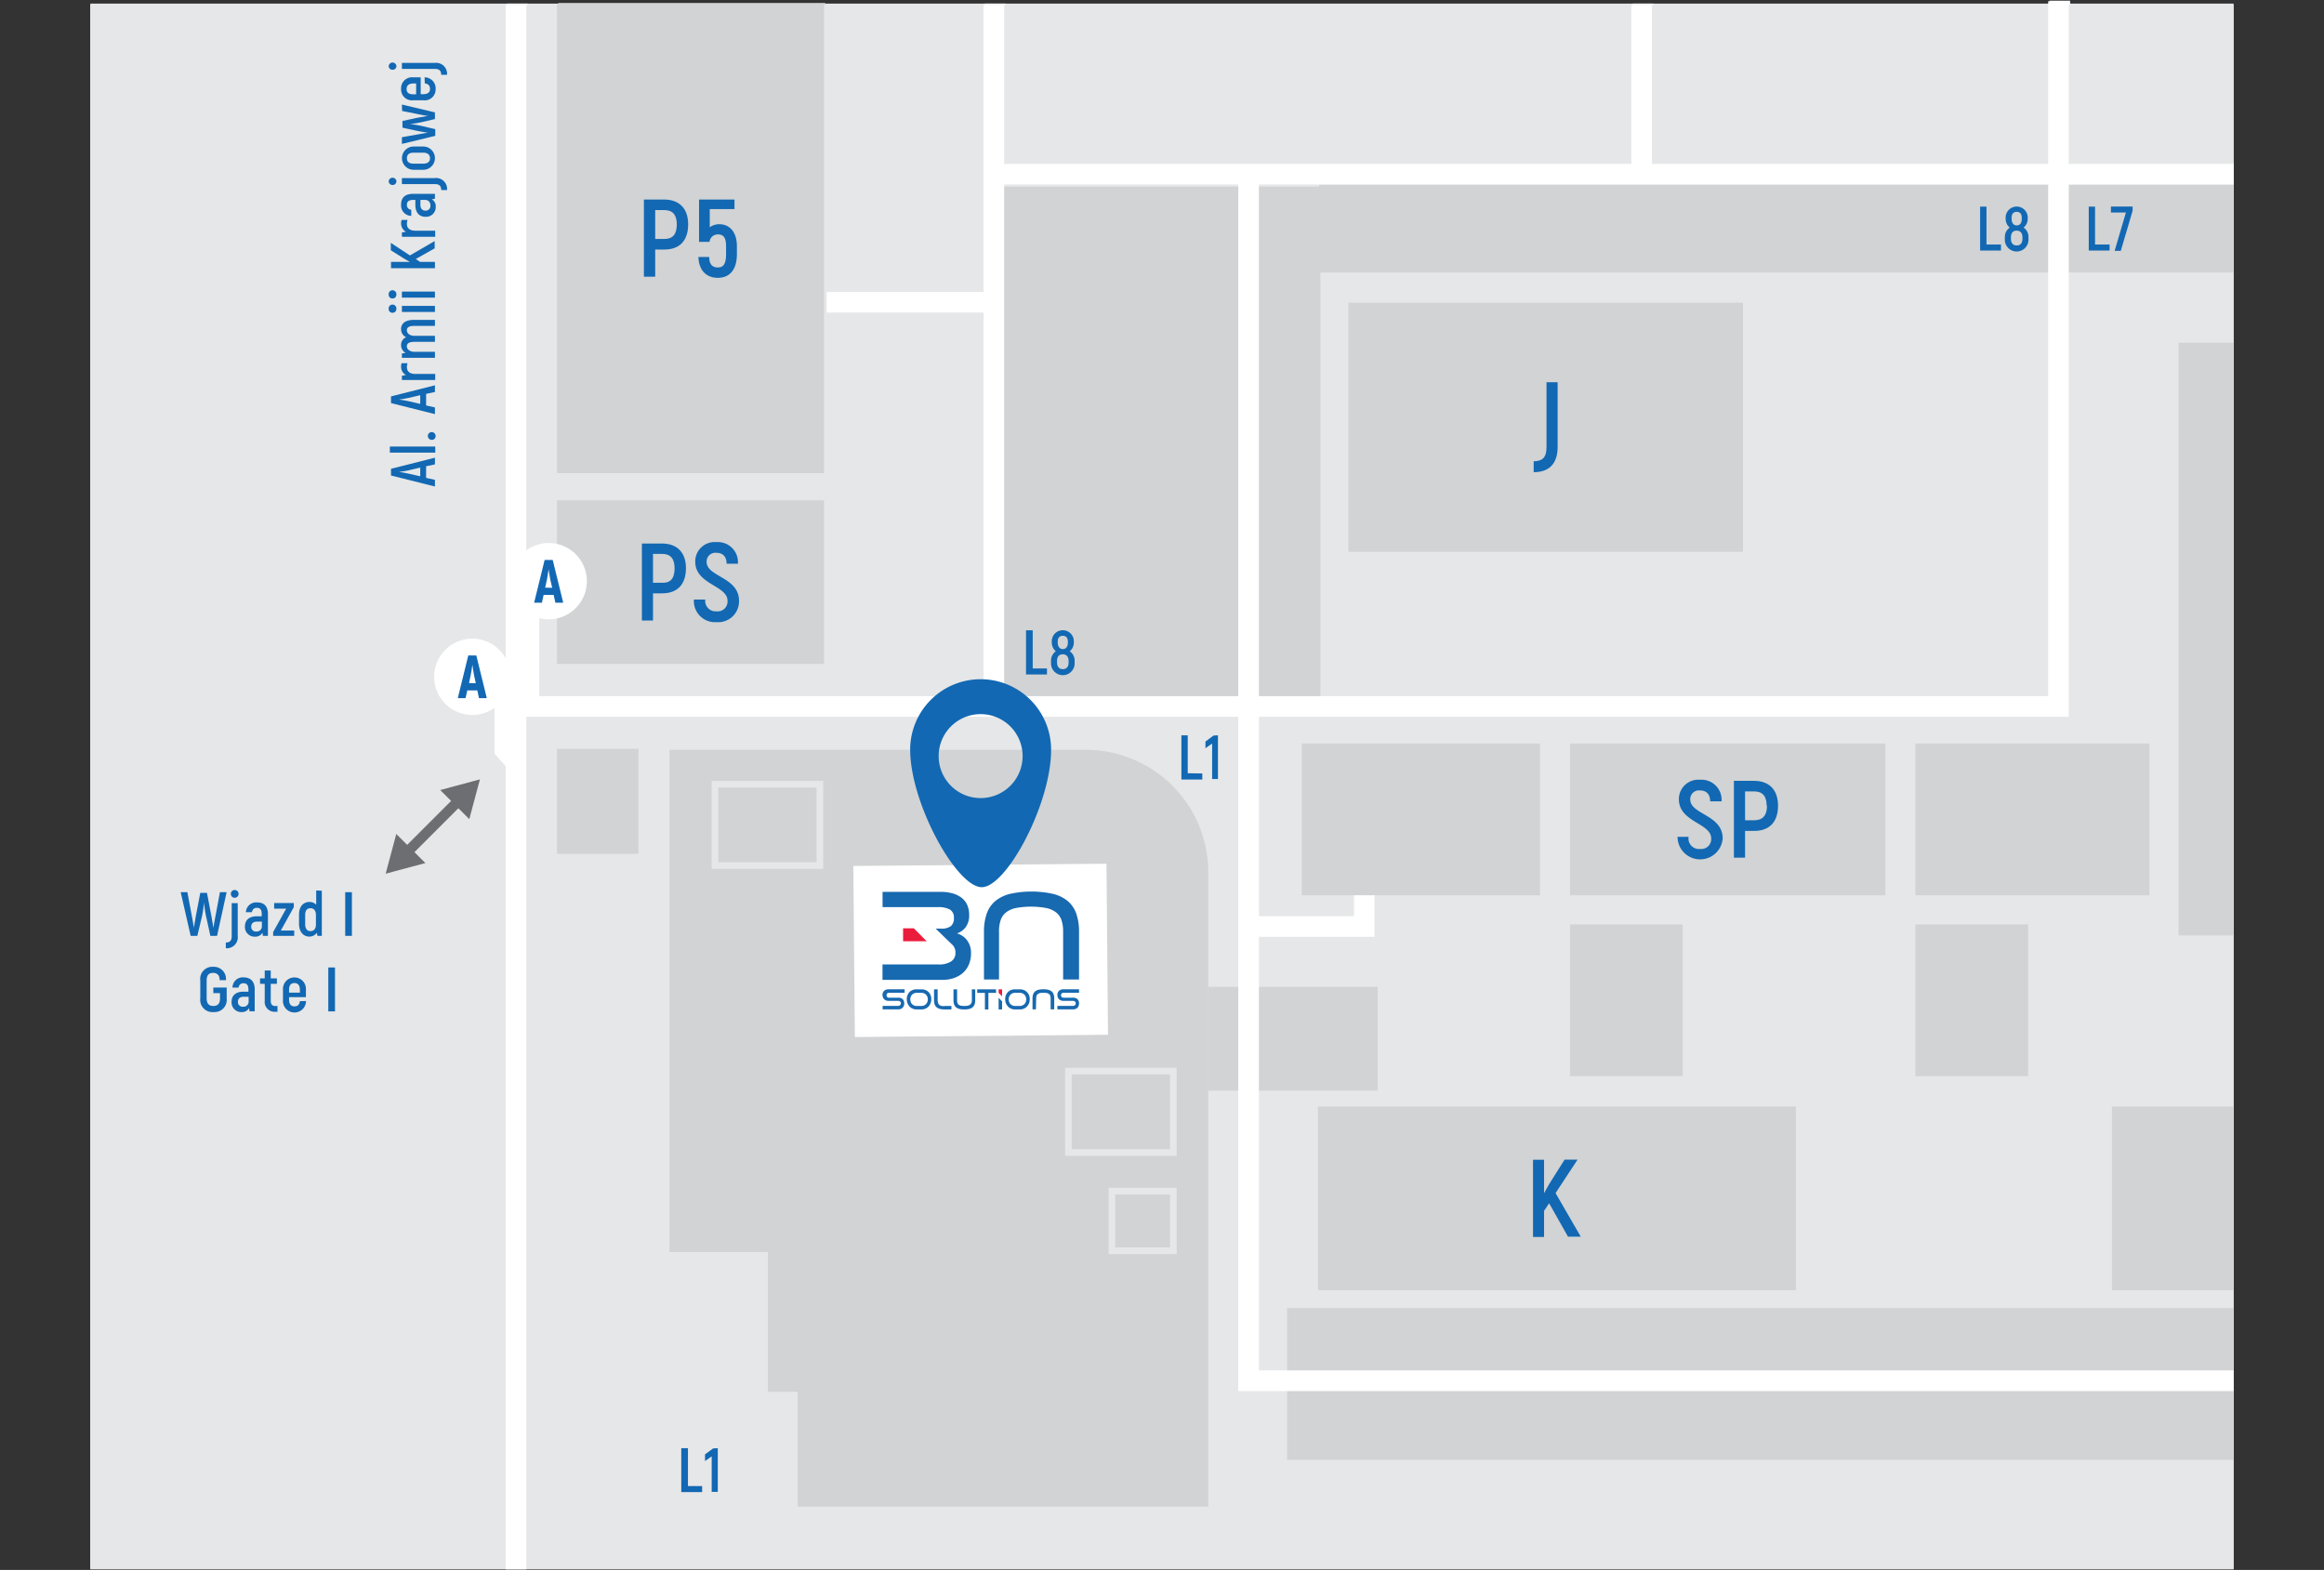 <svg id="Layer_7" data-name="Layer 7" xmlns="http://www.w3.org/2000/svg" xmlns:xlink="http://www.w3.org/1999/xlink" viewBox="0 0 347.64 234.86" preserveAspectRatio="xMidYMid meet"><rect x="0" y="0" width="347.64" height="234.86" fill="#333333" stroke="none"/><defs><style>.cls-1,.cls-7{fill:none;}.cls-2{clip-path:url(#clip-path);}.cls-3{fill:#e6e7e8;}.cls-4{fill:#d1d3d4;}.cls-5{fill:#fff;}.cls-6{fill:#1268b3;}.cls-7{stroke:#e6e7e8;stroke-miterlimit:10;}.cls-8{clip-path:url(#clip-path-2);}.cls-9{fill:#1769b0;}.cls-10{fill:#ea1c3c;}.cls-11{fill:#6d6e71;}</style><clipPath id="clip-path" transform="translate(13.32)"><rect class="cls-1" x="0.19" y="0.1" width="320.61" height="234.67"/></clipPath><clipPath id="clip-path-2" transform="translate(13.32)"><rect class="cls-1" x="118.65" y="133.37" width="29.44" height="17.64"/></clipPath></defs><g class="cls-2"><rect class="cls-3" x="0.19" y="0.54" width="346.07" height="234.13"/><rect class="cls-4" x="114.88" y="111.83" width="12.18" height="15.7"/><rect class="cls-4" x="148.33" y="27.73" width="49.38" height="77.34"/><rect class="cls-4" x="83.51" y="0.45" width="39.94" height="70.14"/><rect class="cls-4" x="83.51" y="74.66" width="39.94" height="24.46"/><rect class="cls-4" x="197.52" y="27.43" width="148.74" height="13.13"/><rect class="cls-4" x="201.89" y="45.09" width="59.03" height="37.26"/><rect class="cls-4" x="194.92" y="111.04" width="35.64" height="22.7"/><rect class="cls-4" x="197.35" y="165.34" width="71.48" height="27.48"/><rect class="cls-4" x="316.12" y="165.34" width="30.15" height="27.48"/><rect class="cls-4" x="180.96" y="147.44" width="25.31" height="15.52"/><rect class="cls-4" x="235.04" y="111.04" width="47.17" height="22.7"/><rect class="cls-4" x="286.72" y="111.04" width="35.01" height="22.7"/><rect class="cls-4" x="326.08" y="51.07" width="20.18" height="88.67"/><rect class="cls-4" x="235.04" y="138.09" width="16.86" height="22.7"/><rect class="cls-4" x="286.72" y="138.09" width="16.86" height="22.7"/><rect class="cls-4" x="129.32" y="111.98" width="51.64" height="113.21"/><polygon class="cls-5" points="205.81 139.95 186.08 139.95 186.08 136.86 202.73 136.86 202.73 133.74 205.81 133.74 205.81 139.95"/><rect class="cls-5" x="75.84" y="0.54" width="3.08" height="234.13"/><polygon class="cls-5" points="309.66 107.04 77.39 107.04 77.39 103.95 306.57 103.95 306.57 0 309.66 0 309.66 107.04"/><rect class="cls-5" x="147.32" y="0.54" width="3.08" height="104.95"/><rect class="cls-5" x="123.85" y="43.49" width="24.47" height="3.08"/><rect class="cls-5" x="148.33" y="24.33" width="197.37" height="3.08"/><rect class="cls-5" x="244.23" y="0.54" width="3.08" height="25.52"/><polygon class="cls-5" points="347.64 207.9 185.43 207.9 185.43 25.87 188.51 25.87 188.51 204.82 347.64 204.82 347.64 207.9"/><path class="cls-6" d="M141.81,122.85a10.54,10.54,0,0,0-10.54,10.54c0,8.1,6.79,20.57,10.54,20.57s10.54-12.47,10.54-20.57A10.53,10.53,0,0,0,141.81,122.85Zm0,17.78a6.28,6.28,0,1,1,6.28-6.28A6.28,6.28,0,0,1,141.81,140.63Z" transform="translate(13.32)"/><path class="cls-6" d="M143.48,99.76v.91h-3.12V94.1h.94v5.66Z" transform="translate(13.32)"/><path class="cls-6" d="M147.62,98.69v.22a1.77,1.77,0,1,1-3.53,0v-.22a1.67,1.67,0,0,1,.73-1.45,1.71,1.71,0,0,1-.61-1.35v-.15a1.65,1.65,0,1,1,3.3,0v.15a1.73,1.73,0,0,1-.62,1.35A1.65,1.65,0,0,1,147.62,98.69Zm-.9,0c0-.64-.32-1-.86-1s-.87.34-.87,1v.22c0,.64.32,1,.87,1s.86-.33.86-1Zm-1.62-2.78c0,.62.28,1,.76,1s.76-.33.76-1v-.14c0-.59-.29-.89-.76-.89s-.76.3-.76.89Z" transform="translate(13.32)"/><path class="cls-6" d="M286.17,36.38v.9H283V30.72H284v5.66Z" transform="translate(13.32)"/><path class="cls-6" d="M290.31,35.3v.23a1.77,1.77,0,1,1-3.53,0V35.3a1.65,1.65,0,0,1,.72-1.44,1.74,1.74,0,0,1-.61-1.35v-.15a1.65,1.65,0,1,1,3.3,0v.15a1.7,1.7,0,0,1-.62,1.35A1.64,1.64,0,0,1,290.31,35.3Zm-.91,0c0-.63-.31-1-.86-1s-.86.34-.86,1v.23c0,.64.32,1,.86,1s.86-.32.86-1Zm-1.62-2.77c0,.62.28.95.76.95s.76-.33.76-.95v-.14c0-.59-.28-.89-.76-.89s-.76.3-.76.89Z" transform="translate(13.32)"/><path class="cls-6" d="M302.44,36.38v.9h-3.12V30.72h.95v5.66Z" transform="translate(13.32)"/><path class="cls-6" d="M305.89,30.71v.63l-1.78,5.95h-.94l1.69-5.73h-2.25v-.85Z" transform="translate(13.32)"/><path class="cls-6" d="M163.12,119.82v.91H160v-6.57h.94v5.66Z" transform="translate(13.32)"/><path class="cls-6" d="M165.46,114.16v6.54h-.91v-5.31l-1,.69v-1l1.22-.89Z" transform="translate(13.32)"/><path class="cls-6" d="M121.29,222.12v.9h-3.12v-6.57h1v5.67Z" transform="translate(13.32)"/><path class="cls-6" d="M123.63,216.45V223h-.91v-5.31l-1,.69v-1l1.22-.89Z" transform="translate(13.32)"/><path class="cls-6" d="M216.3,68.82c1.23,0,1.91-.49,1.91-2.13V57h1.66v9.69c0,2.45-1.23,3.76-3.57,3.76Z" transform="translate(13.32)"/><path class="cls-6" d="M50.61,184.08v1.74l1.32.3v1l-6.56-1.65v-1l6.56-1.65v1Zm-.88.2-1.76.41c-.44.09-1.06.2-1.41.24v0c.35,0,1,.14,1.41.25l1.76.4Z" transform="translate(13.32)"/><path class="cls-6" d="M45.14,182v-.91h6.79V182Z" transform="translate(13.32)"/><path class="cls-6" d="M51.47,180.13a.58.58,0,1,1,.57-.57A.55.55,0,0,1,51.47,180.13Z" transform="translate(13.32)"/><path class="cls-6" d="M50.61,173.25V175l1.32.3v1l-6.56-1.65v-1L51.93,172v1Zm-.88.2-1.76.41c-.44.09-1.06.2-1.41.24v0c.35.05,1,.14,1.41.25l1.76.4Z" transform="translate(13.32)"/><path class="cls-6" d="M47,168.66h.9a1.62,1.62,0,0,0-.11.61c0,.62.43,1,1.23,1h3v.91H47v-.64l.6-.11a1.37,1.37,0,0,1-.71-1.26A1.56,1.56,0,0,1,47,168.66Z" transform="translate(13.32)"/><path class="cls-6" d="M48.84,162.19h3.09v.9H48.87c-.83,0-1.14.23-1.14.65s.41.83,1.15.83h3v.9H48.87c-.83,0-1.14.25-1.14.67s.41.82,1.15.82h3v.9H47v-.64l.55-.1a1.29,1.29,0,0,1-.67-1.18,1.2,1.2,0,0,1,.75-1.16,1.3,1.3,0,0,1-.75-1.24C46.87,162.7,47.52,162.19,48.84,162.19Z" transform="translate(13.32)"/><path class="cls-6" d="M45.59,161.12a.55.55,0,0,1-.58-.57.58.58,0,1,1,1.15,0A.55.55,0,0,1,45.59,161.12ZM47,161v-.91h4.94V161Z" transform="translate(13.32)"/><path class="cls-6" d="M45.59,159a.58.58,0,1,1,.57-.58A.56.56,0,0,1,45.59,159Zm1.4-.13V158h4.94v.91Z" transform="translate(13.32)"/><path class="cls-6" d="M49.06,153.08l.65.43h2.22v.94H45.37v-.94h2.85l-.77-.43-2.08-1.31v-1.11l2.86,1.88,3.7-2.15v1.09Z" transform="translate(13.32)"/><path class="cls-6" d="M47,147.23h.9a1.62,1.62,0,0,0-.11.61c0,.62.43,1,1.23,1h3v.91H47v-.65l.6-.1a1.4,1.4,0,0,1-.71-1.27A1.6,1.6,0,0,1,47,147.23Z" transform="translate(13.32)"/><path class="cls-6" d="M48.65,143.3h3.28V144l-.46.07a1.22,1.22,0,0,1,.59,1.1,1.44,1.44,0,0,1-1.53,1.52c-1,0-1.52-.7-1.52-1.79v-.73h-.36c-.58,0-.91.22-.91.72a.7.7,0,0,0,.66.75v.91a1.54,1.54,0,0,1-1.53-1.68C46.87,143.85,47.52,143.3,48.65,143.3Zm1.12.91v.73c0,.55.26.87.76.87a.69.69,0,0,0,.72-.79.76.76,0,0,0-.84-.81Z" transform="translate(13.32)"/><path class="cls-6" d="M45.6,142a.55.55,0,0,1-.58-.57.58.58,0,1,1,1.15,0A.55.55,0,0,1,45.6,142Zm7.27.76c0-.63-.32-.88-.94-.88H47V141H51.9a1.65,1.65,0,0,1,1.85,1.79Z" transform="translate(13.32)"/><path class="cls-6" d="M50.17,139.74H48.74a1.75,1.75,0,1,1,0-3.49h1.43a1.75,1.75,0,1,1,0,3.49Zm0-2.57H48.74c-.69,0-1,.31-1,.83s.3.82,1,.82h1.43c.69,0,1-.31,1-.82S50.86,137.17,50.17,137.17Z" transform="translate(13.32)"/><path class="cls-6" d="M47,130l4.94,1.17v1l-1.79.44a17.26,17.26,0,0,1-2,.33v0a15.48,15.48,0,0,1,2,.34l1.79.42v1L47,135.86v-1l2.21-.44,1.7-.28v0c-.39-.05-1.15-.19-1.73-.31l-2.09-.45v-1l2.09-.46c.58-.11,1.34-.25,1.73-.3v0c-.34,0-1.14-.18-1.7-.28L47,130.9Z" transform="translate(13.32)"/><path class="cls-6" d="M50.39,125.9a1.73,1.73,0,1,1-.21,3.46H48.71a1.72,1.72,0,1,1,0-3.44H49.8v2.53h.38c.68,0,1-.3,1-.79s-.24-.76-.77-.84Zm-1.69,2.55h.42v-1.63H48.7c-.68,0-1,.3-1,.83S48,128.45,48.7,128.45Z" transform="translate(13.32)"/><path class="cls-6" d="M45.6,124.77a.55.55,0,0,1-.58-.58.58.58,0,0,1,1.15,0A.55.55,0,0,1,45.6,124.77Zm7.27.76c0-.63-.32-.88-.94-.88H47v-.91H51.9a1.64,1.64,0,0,1,1.85,1.79Z" transform="translate(13.32)"/><rect class="cls-3" y="0.73" width="346.07" height="234.13"/><path class="cls-6" d="M89.81,33.38c0,2.42-1.29,3.76-3.55,3.76H84.88V41.2H83.21V29.65h3.05C88.52,29.65,89.81,31,89.81,33.38Zm-1.7,0c0-1.42-.61-2.14-1.86-2.14H84.88v4.32h1.37C87.5,35.56,88.11,34.86,88.11,33.38Z" transform="translate(13.32)"/><path class="cls-6" d="M97.1,36.65v1.17c0,2.37-1.09,3.56-2.85,3.56s-2.84-1.16-2.9-3.12H93c.05,1.11.48,1.57,1.29,1.57s1.24-.5,1.24-2v-1.2c0-1.25-.38-1.75-1.21-1.75A1.23,1.23,0,0,0,93,36H91.45V29.65h5.29v1.44H93.05v2.74a2.42,2.42,0,0,1,1.45-.47C96.05,33.36,97.1,34.53,97.1,36.65Z" transform="translate(13.32)"/><path class="cls-6" d="M89.49,84.85c0,2.42-1.29,3.76-3.55,3.76H84.56v4H82.89V81.12h3C88.2,81.12,89.49,82.49,89.49,84.85Zm-1.7,0c0-1.42-.61-2.15-1.86-2.15H84.56V87h1.37C87.18,87,87.79,86.33,87.79,84.85Z" transform="translate(13.32)"/><path class="cls-6" d="M90.68,89.5h1.7a1.56,1.56,0,0,0,1.68,1.76,1.49,1.49,0,0,0,1.65-1.58c0-2.29-4.83-2.42-4.83-5.86A2.9,2.9,0,0,1,94,80.91a3,3,0,0,1,3.22,3.23h-1.7c0-1.11-.61-1.64-1.5-1.64a1.32,1.32,0,0,0-1.49,1.36c0,2.26,4.85,2.26,4.85,5.84a3.37,3.37,0,0,1-6.74-.2Z" transform="translate(13.32)"/><path class="cls-6" d="M237.76,125h1.7a1.57,1.57,0,0,0,1.68,1.77,1.48,1.48,0,0,0,1.65-1.58c0-2.3-4.83-2.43-4.83-5.86a2.91,2.91,0,0,1,3.17-2.92,3,3,0,0,1,3.21,3.24h-1.7c0-1.11-.61-1.64-1.5-1.64a1.31,1.31,0,0,0-1.48,1.35c0,2.26,4.85,2.26,4.85,5.84a3.13,3.13,0,0,1-3.37,3.19A3.16,3.16,0,0,1,237.76,125Z" transform="translate(13.32)"/><path class="cls-6" d="M252.84,120.35c0,2.42-1.29,3.75-3.55,3.75h-1.38v4.06h-1.67V116.62h3C251.55,116.62,252.84,118,252.84,120.35Zm-1.7,0c0-1.42-.61-2.15-1.86-2.15h-1.37v4.32h1.37C250.53,122.52,251.14,121.83,251.14,120.35Z" transform="translate(13.32)"/><path class="cls-6" d="M218.6,179.81l-.75,1.13v3.91H216.2V173.31h1.65v5l.75-1.35,2.31-3.66h2l-3.3,5,3.78,6.51h-1.92Z" transform="translate(13.32)"/><path class="cls-4" d="M149.13,112.17H86.83V187.3h14.72v20.9H106v17.19h61.42v-94.9A18.32,18.32,0,0,0,149.13,112.17Z" transform="translate(13.32)"/><rect class="cls-4" x="83.32" y="112.02" width="12.18" height="15.7"/><rect class="cls-7" x="106.95" y="117.31" width="15.7" height="12.18"/><rect class="cls-7" x="159.82" y="160.23" width="15.7" height="12.18"/><rect class="cls-7" x="166.33" y="178.19" width="9.19" height="8.92"/><rect class="cls-5" x="114.43" y="129.39" width="37.87" height="25.59" transform="translate(12.07 1.18) rotate(-0.51)"/><rect class="cls-4" x="148.13" y="27.92" width="49.38" height="77.34"/><rect class="cls-4" x="83.32" y="0.64" width="39.94" height="70.14"/><rect class="cls-4" x="83.32" y="74.85" width="39.94" height="24.46"/><rect class="cls-4" x="197.33" y="27.63" width="148.74" height="13.13"/><rect class="cls-4" x="201.7" y="45.29" width="59.03" height="37.26"/><rect class="cls-4" x="194.73" y="111.23" width="35.64" height="22.7"/><rect class="cls-4" x="197.16" y="165.53" width="71.48" height="27.48"/><rect class="cls-4" x="315.92" y="165.53" width="30.15" height="27.48"/><rect class="cls-4" x="180.77" y="147.63" width="25.31" height="15.52"/><rect class="cls-4" x="234.85" y="111.23" width="47.17" height="22.7"/><rect class="cls-4" x="286.52" y="111.23" width="35.01" height="22.7"/><rect class="cls-4" x="325.89" y="51.27" width="20.18" height="88.67"/><rect class="cls-4" x="234.85" y="138.29" width="16.86" height="22.7"/><rect class="cls-4" x="286.52" y="138.29" width="16.86" height="22.7"/><polygon class="cls-5" points="205.62 140.14 185.89 140.14 185.89 137.06 202.54 137.06 202.54 133.93 205.62 133.93 205.62 140.14"/><path class="cls-6" d="M143.29,100v.9h-3.13V94.29h1V100Z" transform="translate(13.32)"/><path class="cls-6" d="M147.43,98.88v.22a1.77,1.77,0,1,1-3.53,0v-.22a1.68,1.68,0,0,1,.72-1.45,1.73,1.73,0,0,1-.61-1.35v-.15a1.65,1.65,0,1,1,3.3,0v.15a1.7,1.7,0,0,1-.61,1.35A1.66,1.66,0,0,1,147.43,98.88Zm-.9,0c0-.64-.32-1-.87-1s-.86.34-.86,1v.22c0,.64.32,1,.86,1s.87-.33.87-1ZM144.9,96.1c0,.62.29,1,.76,1s.76-.33.76-1V96c0-.59-.28-.89-.76-.89s-.76.3-.76.89Z" transform="translate(13.32)"/><path class="cls-6" d="M286,36.58v.9h-3.12V30.91h.95v5.67Z" transform="translate(13.32)"/><path class="cls-6" d="M290.11,35.5v.22a1.77,1.77,0,1,1-3.53,0V35.5a1.67,1.67,0,0,1,.73-1.45,1.7,1.7,0,0,1-.61-1.35v-.15a1.65,1.65,0,1,1,3.3,0v.15a1.72,1.72,0,0,1-.62,1.35A1.65,1.65,0,0,1,290.11,35.5Zm-.9,0c0-.64-.32-1-.86-1s-.86.34-.86,1v.22c0,.64.31,1,.86,1s.86-.33.86-1Zm-1.62-2.78c0,.62.28,1,.76,1s.76-.33.76-1v-.14c0-.59-.28-.89-.76-.89s-.76.3-.76.89Z" transform="translate(13.32)"/><path class="cls-6" d="M302.25,36.58v.9h-3.12V30.91h.94v5.67Z" transform="translate(13.32)"/><path class="cls-6" d="M305.69,30.9v.63l-1.77,6H303l1.69-5.74h-2.24V30.9Z" transform="translate(13.32)"/><path class="cls-6" d="M166.53,115.71v.9H163.4V110h.95v5.67Z" transform="translate(13.32)"/><path class="cls-6" d="M168.87,110v6.54H168v-5.31l-1,.7v-1l1.22-.9Z" transform="translate(13.32)"/><path class="cls-6" d="M91.71,222.31v.9H88.59v-6.57h1v5.67Z" transform="translate(13.32)"/><path class="cls-6" d="M94.05,216.64v6.54h-.91v-5.31l-1,.7v-1l1.21-.89Z" transform="translate(13.32)"/><path class="cls-6" d="M216.1,69c1.24,0,1.92-.49,1.92-2.12v-9.7h1.66v9.7c0,2.44-1.24,3.76-3.58,3.76Z" transform="translate(13.32)"/><path class="cls-6" d="M50.42,69.75v1.74l1.32.29v1l-6.57-1.65v-1l6.57-1.66v1Zm-.88.2-1.77.41c-.43.09-1.06.2-1.41.24v0c.35.05,1,.14,1.41.25l1.77.4Z" transform="translate(13.32)"/><path class="cls-6" d="M45,67.71V66.8h6.79v.91Z" transform="translate(13.32)"/><path class="cls-6" d="M51.27,65.8a.58.58,0,1,1,.57-.57A.54.54,0,0,1,51.27,65.8Z" transform="translate(13.32)"/><path class="cls-6" d="M50.42,58.92v1.73l1.32.3v1L45.17,60.3v-1l6.57-1.66v1Zm-.88.2-1.77.41c-.43.09-1.06.2-1.41.24v0c.35.05,1,.14,1.41.24l1.77.41Z" transform="translate(13.32)"/><path class="cls-6" d="M46.76,54.33h.9a1.45,1.45,0,0,0-.11.61c0,.62.43,1,1.23,1h3v.91H46.8v-.64l.6-.11a1.38,1.38,0,0,1-.72-1.26A1.32,1.32,0,0,1,46.76,54.33Z" transform="translate(13.32)"/><path class="cls-6" d="M48.65,47.85h3.09v.9H48.67c-.82,0-1.13.24-1.13.66s.41.83,1.14.83h3.06v.9H48.67c-.82,0-1.13.25-1.13.67s.41.82,1.14.82h3.06v.9H46.8v-.65l.55-.09a1.29,1.29,0,0,1-.67-1.18,1.2,1.2,0,0,1,.75-1.16,1.3,1.3,0,0,1-.75-1.24C46.68,48.37,47.32,47.85,48.65,47.85Z" transform="translate(13.32)"/><path class="cls-6" d="M45.4,46.79a.55.55,0,0,1-.58-.57.58.58,0,1,1,1.15,0A.55.55,0,0,1,45.4,46.79Zm1.4-.12v-.91h4.94v.91Z" transform="translate(13.32)"/><path class="cls-6" d="M45.4,44.65a.55.55,0,0,1-.58-.57.58.58,0,1,1,1.15,0A.55.55,0,0,1,45.4,44.65Zm1.4-.12v-.91h4.94v.91Z" transform="translate(13.32)"/><path class="cls-6" d="M48.87,38.75l.65.43h2.22v.94H45.17v-.94H48l-.77-.43-2.09-1.31V36.33L48,38.21l3.7-2.15v1.09Z" transform="translate(13.32)"/><path class="cls-6" d="M46.76,32.9h.9a1.45,1.45,0,0,0-.11.61c0,.62.43,1,1.23,1h3v.91H46.8v-.65l.6-.1a1.41,1.41,0,0,1-.72-1.27A1.32,1.32,0,0,1,46.76,32.9Z" transform="translate(13.32)"/><path class="cls-6" d="M48.46,29h3.28v.74l-.47.07a1.19,1.19,0,0,1,.59,1.1,1.44,1.44,0,0,1-1.53,1.52c-1,0-1.52-.7-1.52-1.8v-.72h-.35c-.58,0-.91.22-.91.71a.69.69,0,0,0,.65.76v.91a1.54,1.54,0,0,1-1.52-1.68C46.68,29.52,47.32,29,48.46,29Zm1.11.91v.72c0,.56.27.88.76.88a.7.7,0,0,0,.73-.79.76.76,0,0,0-.84-.81Z" transform="translate(13.32)"/><path class="cls-6" d="M45.41,27.67a.55.55,0,0,1-.58-.58.58.58,0,0,1,1.15,0A.55.55,0,0,1,45.41,27.67Zm7.27.76c0-.63-.32-.89-.94-.89H46.8v-.9h4.9a1.64,1.64,0,0,1,1.85,1.79Z" transform="translate(13.32)"/><path class="cls-6" d="M50,25.4H48.55a1.74,1.74,0,1,1,0-3.48H50a1.74,1.74,0,1,1,0,3.48Zm0-2.56H48.55c-.69,0-1,.31-1,.83s.3.81,1,.81H50c.69,0,1-.31,1-.81S50.67,22.84,50,22.84Z" transform="translate(13.32)"/><path class="cls-6" d="M46.8,15.64l4.94,1.17v1L50,18.22a18,18,0,0,1-2,.34v0a15.8,15.8,0,0,1,2,.34l1.79.42v1L46.8,21.53v-1L49,20.14c.55-.1,1.36-.24,1.7-.28v0c-.39-.06-1.15-.19-1.74-.31l-2.08-.45v-1L49,17.64l1.74-.31v0c-.34,0-1.15-.18-1.7-.29l-2.21-.44Z" transform="translate(13.32)"/><path class="cls-6" d="M50.19,11.57a1.64,1.64,0,0,1,1.65,1.77A1.62,1.62,0,0,1,50,15H48.51a1.62,1.62,0,0,1-1.83-1.69,1.64,1.64,0,0,1,1.83-1.74h1.1v2.52H50c.67,0,1-.29,1-.78s-.24-.76-.78-.84ZM48.5,14.11h.43V12.49H48.5c-.67,0-1,.3-1,.83S47.83,14.11,48.5,14.11Z" transform="translate(13.32)"/><path class="cls-6" d="M45.41,10.43a.54.54,0,0,1-.58-.57.58.58,0,0,1,1.15,0A.54.54,0,0,1,45.41,10.43Zm7.27.76c0-.62-.32-.88-.94-.88H46.8v-.9h4.9a1.64,1.64,0,0,1,1.85,1.78Z" transform="translate(13.32)"/><path class="cls-6" d="M89.62,33.57c0,2.43-1.29,3.76-3.55,3.76H84.69v4.06H83V29.85h3C88.33,29.85,89.62,31.22,89.62,33.57Zm-1.7,0c0-1.42-.61-2.14-1.86-2.14H84.69v4.32h1.37C87.31,35.75,87.92,35.06,87.92,33.57Z" transform="translate(13.32)"/><path class="cls-6" d="M96.91,36.84V38c0,2.37-1.09,3.56-2.85,3.56s-2.84-1.15-2.91-3.12h1.62c0,1.11.48,1.57,1.29,1.57s1.23-.49,1.23-2V36.82c0-1.25-.38-1.75-1.2-1.75a1.22,1.22,0,0,0-1.27,1.11H91.25V29.85h5.3v1.43h-3.7V34a2.43,2.43,0,0,1,1.45-.46C95.85,33.56,96.91,34.73,96.91,36.84Z" transform="translate(13.32)"/><path class="cls-6" d="M89.29,85c0,2.42-1.28,3.76-3.54,3.76H84.36v4.06H82.7V81.31h3C88,81.31,89.29,82.68,89.29,85Zm-1.7,0c0-1.42-.61-2.14-1.86-2.14H84.36v4.32h1.37C87,87.22,87.59,86.52,87.59,85Z" transform="translate(13.32)"/><path class="cls-6" d="M90.48,89.69h1.7a1.56,1.56,0,0,0,1.68,1.76,1.48,1.48,0,0,0,1.65-1.58c0-2.29-4.83-2.42-4.83-5.85a2.9,2.9,0,0,1,3.17-2.92,3,3,0,0,1,3.21,3.23H95.37c0-1.1-.61-1.63-1.51-1.63a1.31,1.31,0,0,0-1.48,1.35c0,2.26,4.85,2.26,4.85,5.84a3.12,3.12,0,0,1-3.37,3.18A3.16,3.16,0,0,1,90.48,89.69Z" transform="translate(13.32)"/><path class="cls-6" d="M237.57,125.19h1.7A1.57,1.57,0,0,0,241,127a1.48,1.48,0,0,0,1.65-1.58c0-2.29-4.83-2.43-4.83-5.85a2.9,2.9,0,0,1,3.17-2.92,3,3,0,0,1,3.21,3.23h-1.7c0-1.11-.61-1.63-1.5-1.63a1.3,1.3,0,0,0-1.48,1.35c0,2.26,4.85,2.26,4.85,5.83a3.38,3.38,0,0,1-6.75-.19Z" transform="translate(13.32)"/><path class="cls-6" d="M252.65,120.54c0,2.42-1.29,3.76-3.55,3.76h-1.38v4h-1.67V116.81h3C251.36,116.81,252.65,118.18,252.65,120.54Zm-1.7,0c0-1.42-.61-2.15-1.86-2.15h-1.37v4.32h1.37C250.34,122.71,251,122,251,120.54Z" transform="translate(13.32)"/><path class="cls-6" d="M218.41,180l-.76,1.14v3.91H216V173.5h1.65v5l.76-1.36,2.31-3.66h1.94l-3.29,5,3.77,6.52h-1.91Z" transform="translate(13.32)"/><g class="cls-8"><path class="cls-9" d="M118.71,151v-.52H121a.44.44,0,0,0,.32-.11.37.37,0,0,0,.12-.29.26.26,0,0,0-.11-.25.44.44,0,0,0-.32-.1h-1.39a1.12,1.12,0,0,1-.38-.06.84.84,0,0,1-.29-.18.8.8,0,0,1-.18-.27,1,1,0,0,1-.08-.39.88.88,0,0,1,.06-.33.64.64,0,0,1,.18-.27,1,1,0,0,1,.29-.18,1.25,1.25,0,0,1,.4-.06H122v.52h-2.32a.41.41,0,0,0-.28.1.36.36,0,0,0-.1.27.33.33,0,0,0,.1.27.37.37,0,0,0,.28.1H121a1,1,0,0,1,.7.21.86.86,0,0,1,.24.66,1,1,0,0,1-.06.35.75.75,0,0,1-.18.28.77.77,0,0,1-.29.19,1.27,1.27,0,0,1-.41.06Z" transform="translate(13.32)"/><path class="cls-9" d="M144.85,151v-.52h2.3a.49.49,0,0,0,.33-.11.36.36,0,0,0,.11-.29.28.28,0,0,0-.1-.25.48.48,0,0,0-.33-.1h-1.38a1.23,1.23,0,0,1-.39-.06,1,1,0,0,1-.29-.18.8.8,0,0,1-.18-.27,1.23,1.23,0,0,1-.07-.39.88.88,0,0,1,.06-.33.64.64,0,0,1,.18-.27.84.84,0,0,1,.29-.18,1.25,1.25,0,0,1,.4-.06h2.31v.52h-2.31a.4.4,0,0,0-.28.1.36.36,0,0,0-.1.27.33.33,0,0,0,.1.27.36.36,0,0,0,.27.1h1.38a1,1,0,0,1,.7.21.86.86,0,0,1,.24.66,1,1,0,0,1-.06.35.73.73,0,0,1-.17.28,1,1,0,0,1-.29.19,1.33,1.33,0,0,1-.42.06Z" transform="translate(13.32)"/><path class="cls-9" d="M124.52,150.49a1,1,0,0,0,.38-.08.93.93,0,0,0,.3-.2,1.16,1.16,0,0,0,.2-.32,1.12,1.12,0,0,0,0-.78,1,1,0,0,0-.2-.31.79.79,0,0,0-.3-.2,1,1,0,0,0-.38-.08h-.74a.91.91,0,0,0-.37.08.88.88,0,0,0-.3.2.81.81,0,0,0-.19.31,1,1,0,0,0-.07.39,1,1,0,0,0,.07.39.94.94,0,0,0,.19.32,1,1,0,0,0,.3.2.91.91,0,0,0,.37.08Zm-.74.52a1.4,1.4,0,0,1-.58-.12,1.23,1.23,0,0,1-.46-.32,1.46,1.46,0,0,1-.31-.49,1.7,1.7,0,0,1-.11-.61,1.64,1.64,0,0,1,.11-.6,1.38,1.38,0,0,1,.31-.47,1.31,1.31,0,0,1,.46-.3,1.57,1.57,0,0,1,.58-.1h.74a1.46,1.46,0,0,1,.6.11,1.31,1.31,0,0,1,.46.3,1.43,1.43,0,0,1,.31.47,1.63,1.63,0,0,1,.1.59,1.51,1.51,0,0,1-.11.61,1.44,1.44,0,0,1-.3.49,1.27,1.27,0,0,1-.47.32,1.45,1.45,0,0,1-.59.12Z" transform="translate(13.32)"/><path class="cls-9" d="M132.05,148h.51v1.64a1.91,1.91,0,0,1-.09.61,1.06,1.06,0,0,1-.29.43,1.3,1.3,0,0,1-.5.25,3.25,3.25,0,0,1-.75.08,3.1,3.1,0,0,1-.74-.08,1.35,1.35,0,0,1-.51-.25,1,1,0,0,1-.28-.43,1.91,1.91,0,0,1-.09-.61V148h.54v1.64a1.14,1.14,0,0,0,.06.39.5.5,0,0,0,.18.27,1,1,0,0,0,.34.15,3.4,3.4,0,0,0,1,0,1.2,1.2,0,0,0,.34-.15A.64.64,0,0,0,132,150a1.14,1.14,0,0,0,.06-.39Z" transform="translate(13.32)"/></g><polygon class="cls-9" points="146.18 148 146.18 148.53 147.33 148.53 147.33 151.01 147.85 151.01 147.85 148.53 149 148.53 149 148 146.18 148"/><g class="cls-8"><path class="cls-9" d="M139.24,150.49a1,1,0,0,0,.38-.08.93.93,0,0,0,.3-.2,1,1,0,0,0,.2-.32,1.12,1.12,0,0,0,0-.78.83.83,0,0,0-.2-.31.79.79,0,0,0-.3-.2,1,1,0,0,0-.38-.08h-.73a.92.92,0,0,0-.38.08,1,1,0,0,0-.3.2,1,1,0,0,0-.19.31,1,1,0,0,0-.07.39,1,1,0,0,0,.07.39,1.13,1.13,0,0,0,.19.32,1.21,1.21,0,0,0,.3.2.92.92,0,0,0,.38.08Zm-.73.52a1.45,1.45,0,0,1-.59-.12,1.23,1.23,0,0,1-.46-.32,1.64,1.64,0,0,1-.31-.49,1.7,1.7,0,0,1-.11-.61,1.64,1.64,0,0,1,.11-.6,1.54,1.54,0,0,1,.31-.47,1.31,1.31,0,0,1,.46-.3,1.63,1.63,0,0,1,.59-.1h.73a1.46,1.46,0,0,1,.6.11,1.31,1.31,0,0,1,.46.3,1.29,1.29,0,0,1,.31.47,1.63,1.63,0,0,1,.11.59,1.7,1.7,0,0,1-.11.61,1.64,1.64,0,0,1-.31.49,1.27,1.27,0,0,1-.47.32,1.45,1.45,0,0,1-.59.12Z" transform="translate(13.32)"/></g><polygon class="cls-10" points="149.9 149.05 149.9 148 149.38 148 149.38 148.53 149.9 149.05"/><polygon class="cls-9" points="149.38 151.01 149.9 151.01 149.9 149.8 149.38 149.27 149.38 151.01"/><g class="cls-8"><path class="cls-9" d="M128.14,150.49h-.08a2.62,2.62,0,0,1-.52,0,1.2,1.2,0,0,1-.34-.15A.64.64,0,0,1,127,150a1.14,1.14,0,0,1-.06-.39V148h-.54v1.64a1.91,1.91,0,0,0,.09.61,1.06,1.06,0,0,0,.29.43,1.38,1.38,0,0,0,.5.25,3.25,3.25,0,0,0,.75.08H129v-.52Z" transform="translate(13.32)"/><path class="cls-9" d="M141.64,151h-.51v-1.64a1.91,1.91,0,0,1,.09-.61,1.06,1.06,0,0,1,.29-.43,1.3,1.3,0,0,1,.5-.25,3.25,3.25,0,0,1,.75-.08,3.1,3.1,0,0,1,.74.08,1.35,1.35,0,0,1,.51.25,1,1,0,0,1,.28.43,1.91,1.91,0,0,1,.09.61V151h-.54v-1.64a1.14,1.14,0,0,0-.06-.39.44.44,0,0,0-.18-.26.83.83,0,0,0-.34-.16,3.4,3.4,0,0,0-1,0,1,1,0,0,0-.34.16.55.55,0,0,0-.18.26,1.14,1.14,0,0,0-.06.39Z" transform="translate(13.32)"/><path class="cls-9" d="M131.32,140.63a2.93,2.93,0,0,0-1.49-1,2.65,2.65,0,0,0,1.28-.9,2.94,2.94,0,0,0,.54-1.91,3.45,3.45,0,0,0-.3-1.47,2.82,2.82,0,0,0-.86-1.07,4,4,0,0,0-1.34-.64,6.28,6.28,0,0,0-1.74-.22H118.7v2.28H127a3.61,3.61,0,0,1,1.75.35,1.35,1.35,0,0,1,.62,1.28,1.47,1.47,0,0,1-.47,1.23,2.4,2.4,0,0,1-1.45.36h-.8s2.39,2.33,2.45,2.37a1.58,1.58,0,0,1,.5,1.25,1.46,1.46,0,0,1-.68,1.31,3.28,3.28,0,0,1-1.78.43h-8.45v2.3h9a5.14,5.14,0,0,0,1.75-.29,4,4,0,0,0,1.34-.8,3.6,3.6,0,0,0,.85-1.25,4.32,4.32,0,0,0,.3-1.64,3.07,3.07,0,0,0-.58-1.92" transform="translate(13.32)"/></g><polygon class="cls-10" points="135.09 140.81 138.62 140.81 136.7 138.87 135.09 138.87 135.09 140.81"/><g class="cls-8"><path class="cls-9" d="M136.12,146.53h-2.25v-7.17a8.12,8.12,0,0,1,.4-2.65,4.39,4.39,0,0,1,1.25-1.88,5.49,5.49,0,0,1,2.2-1.1,14.94,14.94,0,0,1,6.52,0,5.49,5.49,0,0,1,2.2,1.1,4.39,4.39,0,0,1,1.25,1.88,8.12,8.12,0,0,1,.4,2.65v7.17h-2.38v-7.17a5.32,5.32,0,0,0-.24-1.7,2.51,2.51,0,0,0-.8-1.16,3.57,3.57,0,0,0-1.47-.66,12.54,12.54,0,0,0-4.57,0,3.57,3.57,0,0,0-1.47.66,2.51,2.51,0,0,0-.8,1.16,5.32,5.32,0,0,0-.24,1.7Z" transform="translate(13.32)"/></g><rect class="cls-4" x="192.54" y="195.68" width="153.16" height="22.7"/><rect class="cls-5" x="75.65" y="0.73" width="3.08" height="234.13"/><polygon class="cls-5" points="309.46 107.23 77.19 107.23 77.19 104.14 306.38 104.14 306.38 0.19 309.46 0.19 309.46 107.23"/><rect class="cls-5" x="147.13" y="0.73" width="3.08" height="104.95"/><rect class="cls-5" x="123.66" y="43.68" width="24.47" height="3.08"/><rect class="cls-5" x="148.13" y="24.52" width="197.37" height="3.08"/><rect class="cls-5" x="244.03" y="0.73" width="3.08" height="25.52"/><polygon class="cls-5" points="347.45 208.1 185.23 208.1 185.23 26.07 188.32 26.07 188.32 205.01 347.45 205.01 347.45 208.1"/><path class="cls-6" d="M133.28,101.61a10.54,10.54,0,0,0-10.45,10.63c.07,8.1,7,20.51,10.72,20.48s10.43-12.57,10.36-20.66A10.54,10.54,0,0,0,133.28,101.61Zm.15,17.78a6.28,6.28,0,1,1,6.22-6.33A6.28,6.28,0,0,1,133.43,119.39Z" transform="translate(13.32)"/><path class="cls-6" d="M13.71,133.47h1l.67,3.59c.09.48.25,1.34.3,1.75h0c.06-.41.2-1.22.3-1.79l.66-3.45h1l.66,3.45c.1.57.24,1.38.3,1.79h0c.06-.41.22-1.27.31-1.75l.67-3.59h1L19.15,140h-1l-.64-2.9a17.65,17.65,0,0,1-.31-2.11h0a17.65,17.65,0,0,1-.31,2.11L16.2,140h-1Z" transform="translate(13.32)"/><path class="cls-6" d="M20.46,141c.63,0,.88-.32.88-.94v-4.95h.9V140a1.64,1.64,0,0,1-1.78,1.85Zm.76-7.27a.55.55,0,0,1,.57-.59.58.58,0,0,1,0,1.16A.55.55,0,0,1,21.22,133.71Z" transform="translate(13.32)"/><path class="cls-6" d="M26.76,136.75V140H26l-.06-.47a1.21,1.21,0,0,1-1.1.59,1.44,1.44,0,0,1-1.52-1.53c0-1,.69-1.52,1.79-1.52h.72v-.36c0-.58-.21-.9-.71-.9a.69.69,0,0,0-.75.65h-.91A1.54,1.54,0,0,1,25.16,135C26.22,135,26.76,135.62,26.76,136.75Zm-.91,1.12h-.72c-.55,0-.87.26-.87.76a.69.69,0,0,0,.79.72.76.76,0,0,0,.8-.83Z" transform="translate(13.32)"/><path class="cls-6" d="M27.54,139.43l1.95-3.5h-1.8v-.84h2.94v.61l-1.94,3.5h2V140H27.54Z" transform="translate(13.32)"/><path class="cls-6" d="M34.82,133.25V140h-.66l-.07-.46a1.43,1.43,0,0,1-1.11.57c-.93,0-1.57-.71-1.57-1.92v-1.36c0-1.19.61-1.9,1.57-1.9a1.36,1.36,0,0,1,1,.41v-2.13Zm-.88,3.62c0-.64-.31-1-.81-1s-.8.31-.8,1v1.36c0,.73.3,1.06.8,1.06s.81-.34.81-1Z" transform="translate(13.32)"/><path class="cls-6" d="M38.32,133.47h1V140h-1Z" transform="translate(13.32)"/><path class="cls-6" d="M16.64,149.35v-2.67a1.81,1.81,0,0,1,1.92-2.05,1.82,1.82,0,0,1,1.92,2h-.94c0-.76-.38-1.09-1-1.09s-.95.35-.95,1.15v2.66c0,.8.37,1.14,1,1.14s1-.34,1-1.09v-.83h-1v-.84h2v1.67a1.82,1.82,0,0,1-1.94,2A1.83,1.83,0,0,1,16.64,149.35Z" transform="translate(13.32)"/><path class="cls-6" d="M24.78,148v3.28H24l-.06-.47a1.2,1.2,0,0,1-1.1.59,1.44,1.44,0,0,1-1.52-1.53c0-1,.69-1.52,1.79-1.52h.73V148c0-.58-.22-.91-.72-.91a.69.69,0,0,0-.75.65h-.91a1.54,1.54,0,0,1,1.68-1.53C24.23,146.23,24.78,146.88,24.78,148Zm-.91,1.11h-.73c-.55,0-.87.27-.87.76a.7.7,0,0,0,.79.73.76.76,0,0,0,.81-.84Z" transform="translate(13.32)"/><path class="cls-6" d="M28.19,150.5v.86h-.35a1.48,1.48,0,0,1-1.56-1.65v-2.53h-.7v-.82h.7v-1.18h.9v1.18h.92v.82h-.92v2.54c0,.53.22.78.71.78Z" transform="translate(13.32)"/><path class="cls-6" d="M32.46,149.75a1.73,1.73,0,1,1-3.45-.2v-1.48a1.72,1.72,0,1,1,3.43,0v1.1H29.92v.38c0,.67.29,1,.79,1s.76-.24.83-.78Zm-2.54-1.69v.43h1.62v-.43c0-.67-.3-1-.82-1S29.92,147.39,29.92,148.06Z" transform="translate(13.32)"/><path class="cls-6" d="M35.79,144.73h1v6.57h-1Z" transform="translate(13.32)"/><circle class="cls-5" cx="70.65" cy="101.25" r="5.71"/><path class="cls-6" d="M58.08,103.28h-1.5l-.26,1.16H55.16l1.57-6.39h1.2l1.57,6.39H58.33Zm-.23-1.07L57.59,101c-.09-.44-.19-1.14-.25-1.57h0c-.06.43-.16,1.13-.25,1.57l-.25,1.18Z" transform="translate(13.32)"/><polygon class="cls-5" points="76.37 115.44 73.97 112.73 73.97 100.77 76.37 98.05 76.37 115.44"/><polygon class="cls-5" points="78.28 89.36 80.67 92.07 80.67 104.03 78.28 106.75 78.28 89.36"/><rect class="cls-11" x="45.87" y="122.88" width="11.1" height="1.54" transform="translate(-59.05 72.57) rotate(-45)"/><polygon class="cls-11" points="63.63 129.11 57.69 130.7 59.28 124.76 63.63 129.11"/><polygon class="cls-11" points="70.2 122.54 71.79 116.59 65.85 118.19 70.2 122.54"/><circle class="cls-5" cx="82.08" cy="86.94" r="5.71"/><path class="cls-6" d="M69.5,89H68l-.26,1.16H66.58l1.57-6.39h1.21l1.57,6.39H69.76Zm-.22-1.07L69,86.73c-.09-.44-.19-1.14-.26-1.57h0c-.06.43-.16,1.13-.25,1.57l-.26,1.18Z" transform="translate(13.32)"/></g></svg>
